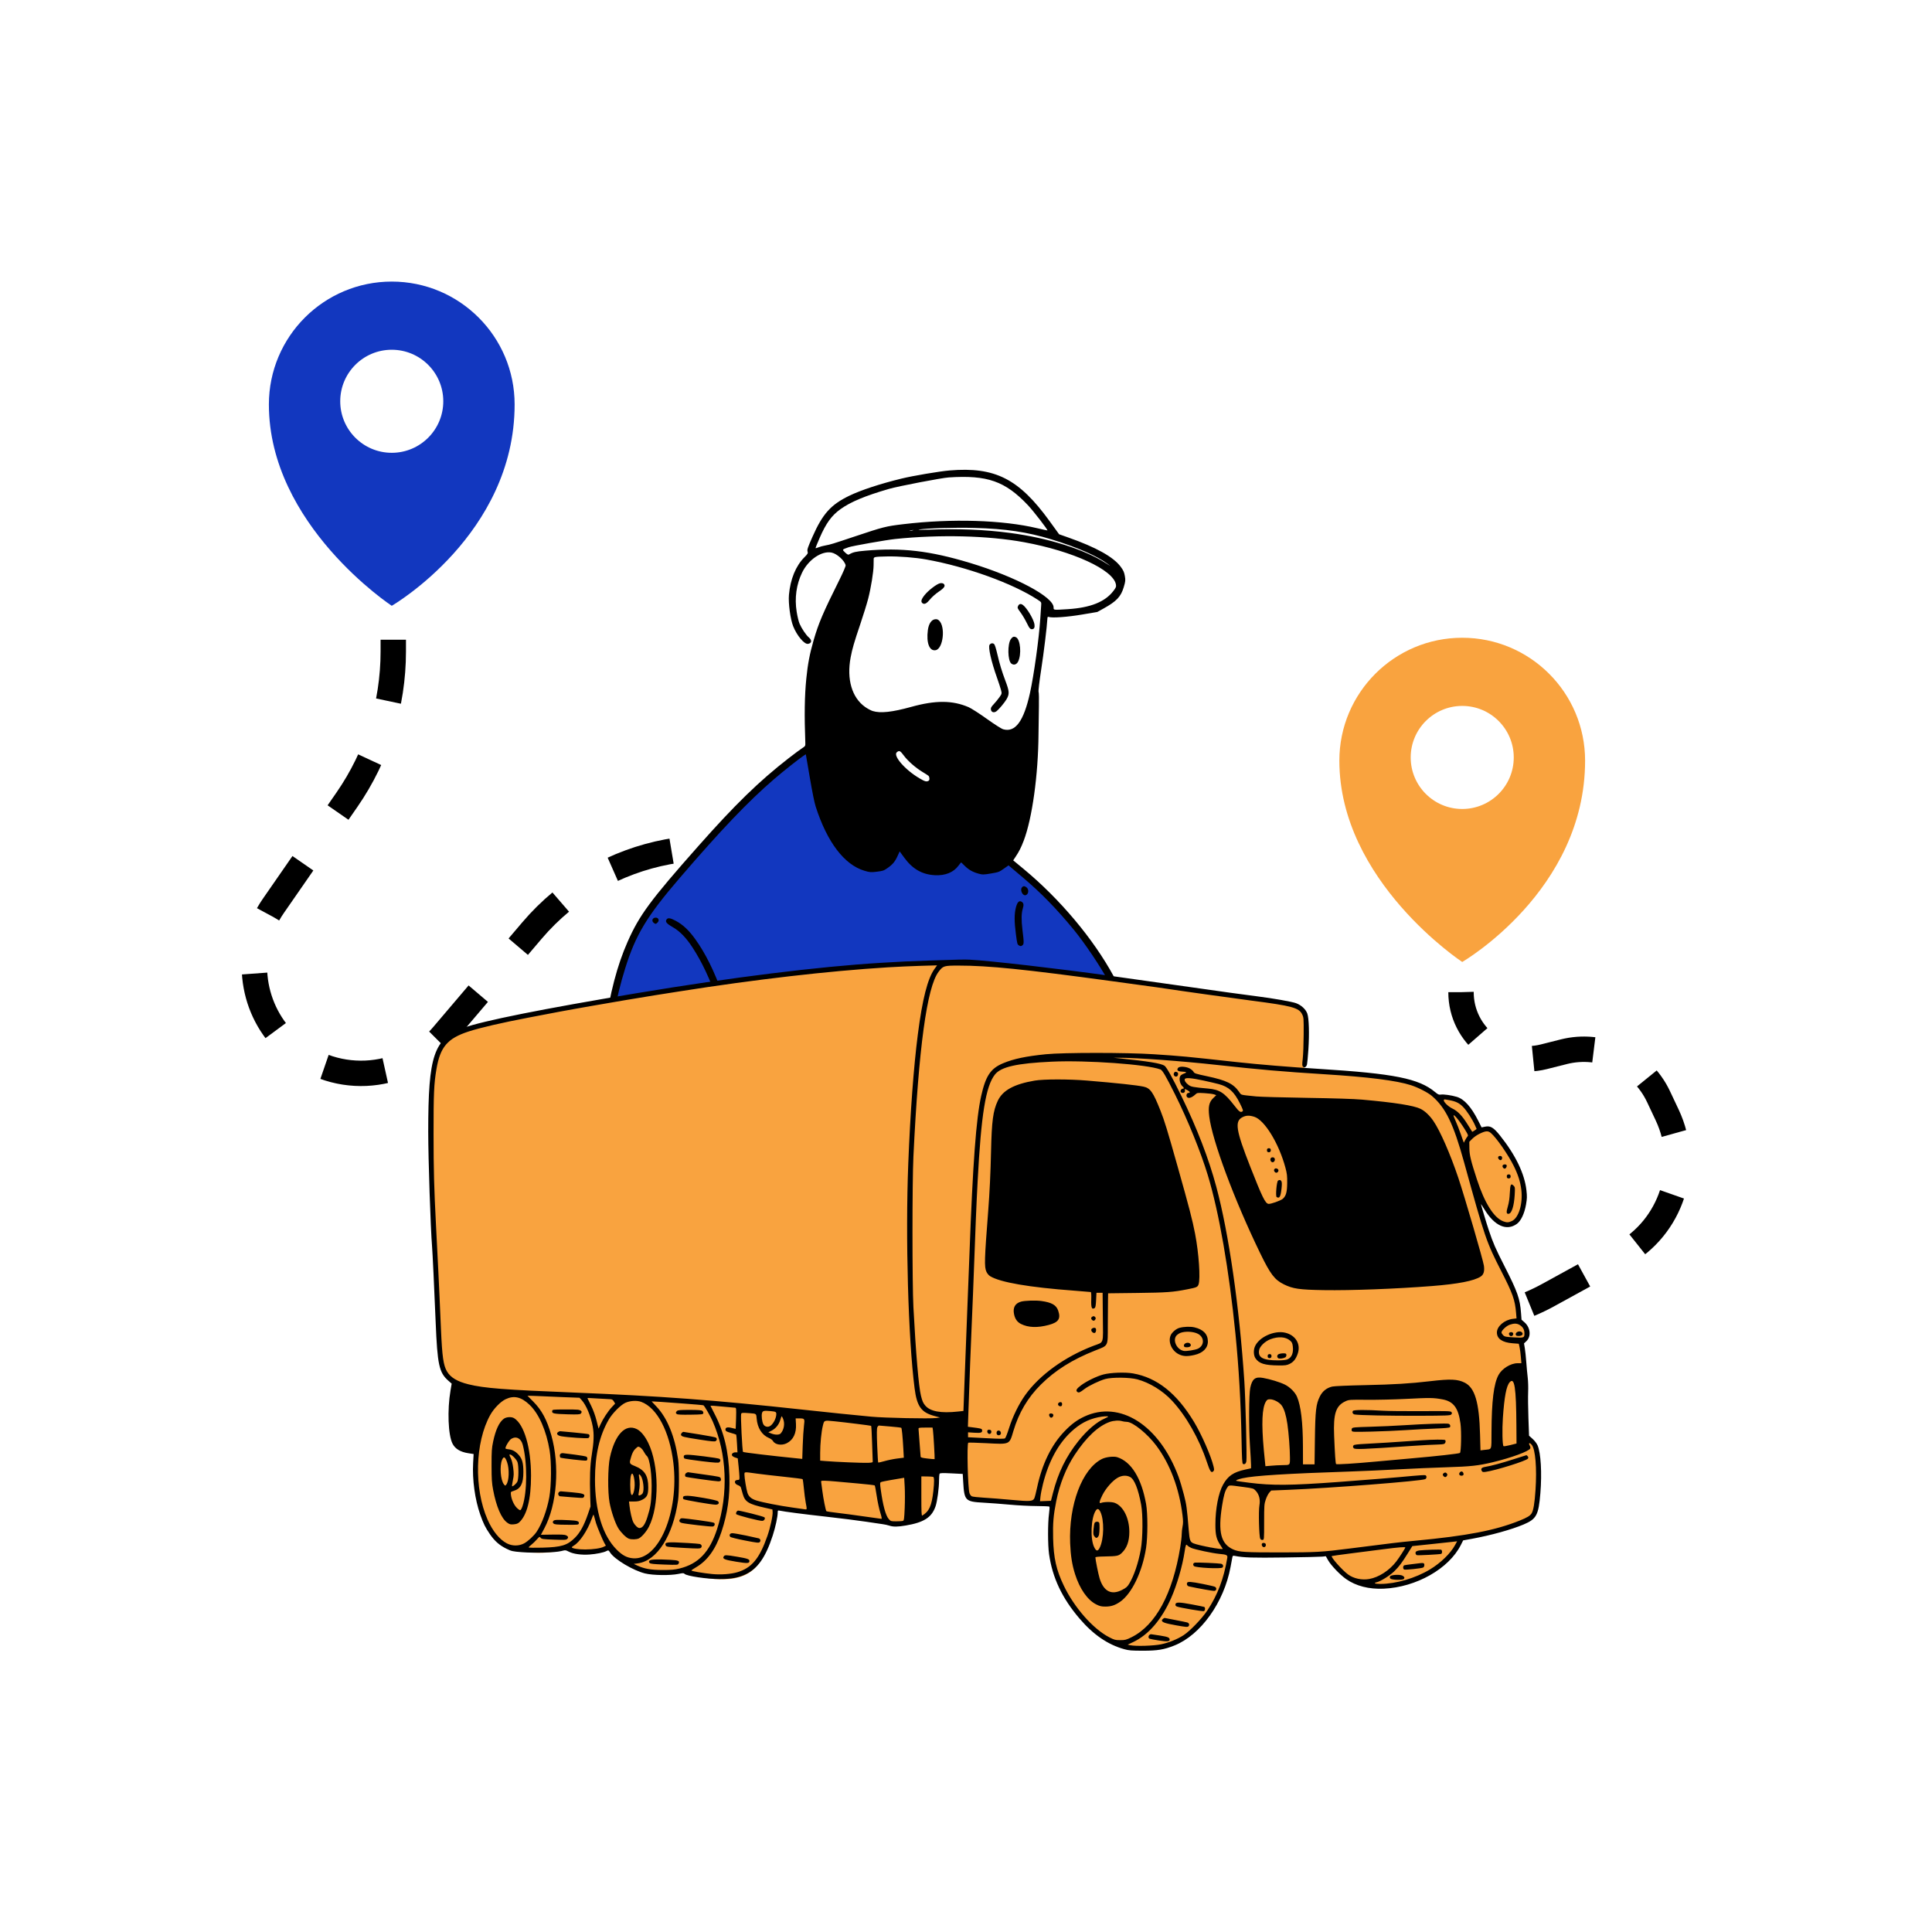 <svg width="600" height="600" viewBox="0 0 600 600" fill="none" xmlns="http://www.w3.org/2000/svg">
<rect x="0" y="0" width="600" height="600" fill="#808080" stroke="none"/>
<g clip-path="url(#clip0_2921_9881)">
<rect width="600" height="600" fill="white"/>
<path d="M122.135 198.666V202.338C122.135 218.782 117.116 234.834 107.749 248.35L84.909 281.306C75.722 294.563 77.409 312.508 88.906 323.82V323.82C102.629 337.323 124.931 336.334 137.406 321.67L165.199 288.999C187.515 262.766 225.122 255.685 255.45 272.005L265.688 277.514C284.548 287.663 299.027 304.381 306.378 324.498L307.965 328.842C318.484 357.63 341.986 379.755 371.355 388.519L433.942 407.196C449.591 411.865 466.458 410.071 480.774 402.215L503.657 389.656C519.084 381.191 525.26 362.183 517.756 346.266L515.058 340.544C509.834 329.463 497.494 323.633 485.617 326.633L479.482 328.183C466.414 331.484 453.73 321.605 453.73 308.126V308.126" stroke="black" stroke-width="7.884" stroke-linejoin="round" stroke-dasharray="19.16 19.16"/>
<path d="M321.08 184.432C325.988 186.535 326.067 189.041 325.493 190.03C343.755 190.585 349.094 184.656 347.893 178.286C346.932 173.189 333.732 168.262 327.253 166.435C319.391 152.399 311.302 148.767 304.106 147.1C296.911 145.433 268.181 150.794 259.865 157.566C253.213 162.984 252.126 169.441 252.413 171.992C257.08 168.519 261.803 171.501 263.581 173.426C283.489 166.008 314.947 181.804 321.08 184.432Z" fill="white"/>
<path d="M316.594 246.166L324.74 186.927C304.845 173.835 278.684 171.363 268.09 171.763L254.455 214.554C254.644 220.651 258.532 235.389 272.577 245.559C286.621 255.729 307.773 250.201 316.594 246.166Z" fill="white"/>
<path d="M188.048 376.267C200.647 379.55 221.854 376.465 230.882 374.512C232.378 383.262 228.823 392.883 226.858 396.6L195.01 399.373L188.048 376.267Z" fill="white"/>
<path d="M253.693 200.975L263.698 175.412C260.022 168.908 257.175 170.509 251.191 173.316C245.207 176.123 246.312 189.754 247.106 193.742C247.741 196.933 251.762 199.893 253.693 200.975Z" fill="white"/>
<path d="M358.263 373.788L227.127 396.22C232.056 386.46 231.601 378.067 230.758 375.091C205.684 380.717 187.303 376.468 181.246 373.641C185.401 356.88 188.201 314.605 194.962 294.836C200.37 279.02 232.731 247.842 248.236 234.23C250.472 230.579 266.566 232.054 313.053 267.168C359.54 302.283 362.563 352.88 358.263 373.788Z" fill="#1237BF"/>
<path fill-rule="evenodd" clip-rule="evenodd" d="M294.919 146.101C309.016 144.932 316.412 148.675 325.922 161.792L328.915 165.921L331.609 166.868C340.469 169.983 345.862 172.999 348.102 176.091C348.898 177.19 349.118 177.688 349.331 178.88C349.562 180.164 349.523 180.561 348.987 182.353C348.102 185.311 346.729 186.761 342.702 188.988L340.778 190.052L336.12 190.841C331.545 191.617 326.82 191.963 325.74 191.603C325.388 191.486 325.309 191.569 325.281 192.085C325.142 194.649 324.17 202.637 323.343 207.997C322.78 211.645 322.432 214.617 322.54 214.855C322.644 215.085 322.69 217.121 322.642 219.38C322.593 221.638 322.539 225.494 322.521 227.949C322.428 240.696 320.557 254.18 317.926 261.075C317.112 263.208 316.482 264.459 315.416 266.056L314.661 267.189L317.789 269.774C329.126 279.142 339.563 291.565 345.872 303.2C347.407 306.031 347.5 306.32 347.1 307.022C346.781 307.581 346.721 307.604 346.137 307.39C345.63 307.205 345.25 306.668 344.092 304.508C341.772 300.177 336.853 292.864 333.537 288.815C328.198 282.296 323.198 277.169 317.548 272.418C316.176 271.264 314.64 269.965 314.135 269.531L313.218 268.742L311.728 269.793C310.288 270.808 310.156 270.857 307.748 271.269C305.487 271.656 305.131 271.661 303.892 271.319C302.093 270.824 300.851 270.124 299.625 268.916C299.073 268.372 298.582 267.889 298.533 267.844C298.484 267.798 298.102 268.235 297.682 268.815C296.168 270.906 293.588 271.963 290.382 271.804C286.426 271.608 283.443 269.918 280.871 266.418L279.398 264.412L278.752 265.832C277.946 267.603 277.226 268.467 275.627 269.581C274.458 270.395 274.234 270.472 272.336 270.712C270.509 270.943 270.111 270.913 268.483 270.428C262.199 268.556 256.872 261.55 253.32 250.486C252.922 249.249 252.281 246.08 251.483 241.417L250.257 234.25L249.654 234.634C248.387 235.441 243.265 239.495 240.45 241.918C232.336 248.905 223.942 257.697 211.031 272.732C200.859 284.579 197.375 290.367 194.136 300.805C191.188 310.303 189.909 317.641 187.143 340.94C185.272 356.696 184.282 362.942 182.621 369.466C182.148 371.324 181.732 372.96 181.697 373.099C181.616 373.427 183.347 373.866 188.439 374.812C197.207 376.44 204.568 377.055 212.226 376.799C216.167 376.667 225.051 375.161 227.931 374.135C231.977 372.695 233.369 371.969 234.205 370.863C234.798 370.078 235.124 368.402 235.095 366.285C235.061 363.761 231.557 343.243 230.083 336.938C224.924 314.873 220.792 303.096 215.147 294.373C213.103 291.212 211.157 289.209 208.842 287.878C206.956 286.794 206.525 286.238 207.024 285.534C207.437 284.95 208.203 285.073 209.914 285.995C212.11 287.179 213.94 288.904 215.921 291.658C222.134 300.294 226.856 313.425 232.418 337.542C233.885 343.9 237.184 363.189 237.244 365.757C237.31 368.589 237.015 370.396 236.286 371.616C235.582 372.795 234.438 373.75 233.531 373.916C232.467 374.111 232.194 374.733 232.066 377.247C231.932 379.883 231.22 384.547 230.468 387.718C229.66 391.122 228.313 395.812 228.002 396.3C227.492 397.103 226.266 396.982 226.118 396.114C226.084 395.915 226.468 394.289 226.972 392.502C228.624 386.645 229.786 380.454 229.988 376.433L230.021 375.782L228.896 376.121C218.45 379.275 207.133 379.829 193.492 377.853C191.122 377.51 189.141 377.29 189.089 377.363C188.919 377.603 192.677 389.937 194.559 395.312C195.658 398.451 195.752 399.015 195.243 399.41C194.661 399.862 194.034 399.694 193.639 398.979C192.956 397.743 189.378 386.617 187.268 379.168L186.581 376.743L184.262 376.214C182.986 375.923 181.598 375.572 181.178 375.435C180.411 375.184 179.593 374.334 179.48 373.67C179.446 373.473 179.861 371.567 180.402 369.433C182.017 363.061 183.099 356.506 184.571 344.166C186.337 329.357 186.82 325.586 187.625 320.324C189.493 308.101 191.646 299.873 194.915 292.464C198.555 284.213 202.006 279.545 216.868 262.76C228.32 249.827 235.765 242.584 244.897 235.491C246.628 234.146 248.515 232.743 249.09 232.374C250.069 231.745 250.133 231.645 250.101 230.785C249.78 222.055 249.867 216.224 250.401 210.804C250.849 206.259 251.458 203.057 252.673 198.857C254.222 193.502 255.588 190.305 260.769 179.906C261.831 177.773 262.664 175.825 262.619 175.577C262.359 174.15 259.924 171.937 258.248 171.605C255.172 170.997 251.041 173.811 249.091 177.843C247.313 181.522 246.73 185.728 247.411 189.973C247.657 191.511 248.03 193.044 248.323 193.718C248.966 195.204 250.339 197.239 251.173 197.944C252.23 198.838 252.125 199.755 250.941 199.958C249.804 200.152 247.489 197.406 246.328 194.484C245.453 192.285 244.784 187.315 245.015 184.734C245.452 179.853 247.13 175.769 249.806 173.073C250.877 171.993 250.973 171.816 250.788 171.249C250.618 170.728 250.88 169.953 252.327 166.688C255.481 159.568 258.021 156.734 263.721 153.975C267.359 152.213 273.297 150.259 279.97 148.628C283.513 147.761 291.809 146.36 294.919 146.101ZM276.095 151.827C268.631 153.996 264.166 155.863 261.006 158.134C258.273 160.097 256.565 162.449 254.586 166.97C253.814 168.734 253.226 170.208 253.279 170.246C253.333 170.284 253.749 170.159 254.203 169.969C254.657 169.778 255.636 169.516 256.378 169.386C257.872 169.124 258.457 168.945 265.436 166.61C274.366 163.623 275.093 163.439 280.504 162.792C295.557 160.992 311.349 161.472 322.195 164.058C323.803 164.442 325.189 164.743 325.275 164.729C325.563 164.679 320.957 158.714 319.201 156.862C312.138 149.411 306.63 147.485 294.621 148.269C292.439 148.411 278.9 151.011 276.095 151.827ZM282.575 164.834C282.852 164.84 283.291 164.765 283.55 164.667C283.809 164.57 283.583 164.565 283.047 164.657C282.511 164.748 282.299 164.828 282.575 164.834ZM288.147 164.503C297.698 164.142 305.745 164.459 313.676 165.508C325.53 167.075 336.753 170.614 343.398 174.879C344.951 175.875 345.066 175.923 344.023 175.141C340.701 172.648 334.388 169.893 326.503 167.496C318.948 165.2 312.283 164.21 302.654 163.952C296.485 163.788 287.944 164.035 285.463 164.45C284.79 164.563 285.958 164.586 288.147 164.503ZM263.541 169.951C261.428 170.712 261.483 170.629 262.451 171.572C263.011 172.116 263.412 172.343 263.611 172.227C264.916 171.47 265.711 171.283 268.777 171.015C280.083 170.025 288.749 171.043 301.283 174.831C315.503 179.131 327.296 185.433 327.205 188.686C327.183 189.477 327.115 189.469 331.603 189.183C338.638 188.735 343.157 186.935 345.766 183.541C346.569 182.497 346.681 182.211 346.563 181.518C345.782 176.955 333.209 171.166 318.04 168.387C306.819 166.331 291.821 165.956 278.052 167.387C275.222 167.682 264.665 169.547 263.541 169.951ZM271.327 173.567C271.319 173.844 271.309 174.723 271.304 175.521C271.291 177.604 270.479 182.623 269.617 185.944C269.209 187.515 268.104 191.079 267.161 193.863C265.28 199.418 264.661 201.55 264.173 204.159C262.899 210.961 264.563 216.646 268.68 219.56C269.41 220.077 270.46 220.641 271.015 220.814C273.416 221.563 277.043 221.174 282.976 219.532C290.552 217.434 295.782 217.459 300.808 219.615C301.601 219.956 304.136 221.582 306.441 223.23C308.933 225.012 311.011 226.332 311.568 226.489C315.308 227.541 317.925 223.995 319.86 215.253C321.089 209.698 322.671 198.314 323.065 192.19C323.185 190.331 323.313 188.403 323.351 187.906C323.418 187.015 323.403 186.992 322.231 186.225C314.5 181.164 300.184 176 287.641 173.747C284.171 173.124 279.171 172.736 275.524 172.807C271.69 172.882 271.344 172.945 271.327 173.567ZM293.02 181.277C293.725 181.881 293.334 182.54 291.564 183.731C290.579 184.395 289.433 185.408 288.835 186.143C287.807 187.408 287.113 187.774 286.529 187.361C285.898 186.915 286.055 186.202 287.072 184.894C288.247 183.383 290.968 181.297 291.992 181.122C292.38 181.055 292.843 181.125 293.02 181.277ZM317.724 187.921C318.956 188.875 320.985 192.275 321.251 193.83C321.411 194.769 321.203 195.298 320.637 195.389C319.987 195.493 319.706 195.181 318.841 193.397C318.361 192.406 317.504 190.968 316.938 190.201C315.963 188.88 315.921 188.775 316.16 188.225C316.477 187.498 317.038 187.389 317.724 187.921ZM291.603 192.684C293.692 194.572 292.937 201.446 290.59 201.917C288.658 202.304 287.631 199.685 288.153 195.7C288.402 193.797 289.217 192.519 290.299 192.334C290.869 192.236 291.209 192.328 291.603 192.684ZM315.569 197.926C316.911 198.623 317.289 203.286 316.179 205.461C315.696 206.41 314.822 206.665 314.073 206.076C312.936 205.181 312.841 200.012 313.934 198.468C314.466 197.716 314.893 197.575 315.569 197.926ZM308.727 200.012C308.945 200.199 309.307 201.325 309.717 203.088C310.455 206.262 311.111 208.434 312.239 211.429C313.49 214.754 313.536 215.51 312.587 217.165C312.025 218.148 310.227 220.303 309.513 220.85C308.716 221.462 307.883 221.236 307.734 220.368C307.648 219.863 307.822 219.531 308.617 218.684C309.161 218.104 309.958 217.131 310.388 216.522C311.156 215.433 311.164 215.395 310.858 214.235C310.687 213.587 310.143 211.922 309.649 210.535C307.84 205.451 306.821 200.953 307.318 200.25C307.68 199.739 308.288 199.636 308.727 200.012ZM278.55 233.584C277.203 234.631 281.026 239.061 285.578 241.73C287.296 242.738 287.748 242.852 288.422 242.452C288.751 242.257 288.7 241.275 288.343 240.926C288.235 240.82 287.372 240.265 286.426 239.693C284.329 238.425 281.919 236.309 280.718 234.681C279.581 233.139 279.303 232.998 278.55 233.584ZM204.19 285.127C204.683 285.475 204.662 286.079 204.141 286.564C203.686 286.987 203.624 286.996 203.161 286.702C202.31 286.161 202.468 285.154 203.431 284.989C203.681 284.946 204.023 285.008 204.19 285.127ZM318.729 275.521C319.667 276.185 319.467 277.847 318.428 278.024C317.572 278.171 316.765 276.451 317.321 275.666C317.699 275.132 318.118 275.089 318.729 275.521ZM317.381 280.114C317.917 280.494 317.984 281.061 317.627 282.206C317.193 283.597 317.161 285.785 317.53 288.766C318.031 292.803 318.025 293.236 317.463 293.618C317.065 293.888 316.883 293.887 316.445 293.613C315.932 293.291 315.895 293.155 315.483 290.008C314.983 286.196 314.986 283.811 315.491 281.852C315.949 280.075 316.548 279.524 317.381 280.114ZM326.805 325.945C327.42 326.251 327.921 328.197 329.048 334.648C329.993 340.061 330.47 344.239 330.826 350.245C331.261 357.59 331.227 367.3 330.763 368.105C330.514 368.535 329.726 368.697 329.311 368.403C328.887 368.103 328.8 367.379 328.908 365.019C329.137 359.989 328.881 351.733 328.292 345.105C327.911 340.832 326.422 331.469 325.631 328.373C325.208 326.721 325.209 326.621 325.636 326.199C326.179 325.661 326.218 325.652 326.805 325.945Z" fill="black"/>
<path d="M368.636 507.941C379.007 498.449 381.673 487.068 381.709 482.564C380.611 482.161 377.271 481.289 372.701 481.025C368.131 480.762 368.087 476.668 368.636 474.654C365.999 449.43 353.402 441.073 347.433 440.048C341.904 440.963 330.031 447.518 326.779 466.414C323.528 485.31 332.016 499.262 336.667 503.876C343.002 509.186 358.265 517.433 368.636 507.941Z" fill="#F9A33F"/>
<path d="M412.031 482.564L454.107 477.73C448.614 489.045 436.969 492.671 426.972 492.671C418.974 492.671 413.679 485.933 412.031 482.564Z" fill="#F9A33F"/>
<path d="M231.97 465.425C232.849 467.183 238.049 468.062 240.539 468.282C240.539 473.042 239.067 483.662 233.179 488.057C227.29 492.451 216.663 489.888 212.085 488.057C198.111 490.605 190.882 484.211 189.015 480.696C184.005 482.893 178.358 481.611 176.161 480.696C173.598 481.868 166.537 483.508 158.803 480.696C149.136 477.18 147.707 465.425 147.488 453.341C147.312 443.673 153.127 435.763 156.057 433.017H184.071C191.014 433.017 217.286 435.653 229.553 436.972C229.224 444.552 230.872 463.228 231.97 465.425Z" fill="#F9A33F"/>
<path d="M229.224 436.642L289.866 442.025C290.416 446.346 291.404 456.592 290.965 463.008C290.416 471.028 287.889 471.467 283.495 472.895C279.979 474.038 272.069 473.005 268.554 472.346C258.007 470.991 236.057 467.82 232.629 465.974C229.202 464.129 228.931 445.65 229.224 436.642Z" fill="#F9A33F"/>
<path d="M428.839 480.256C461.885 477.971 474.248 472.566 476.299 470.149C477.288 468.94 479.002 464.348 477.947 455.647C476.94 447.34 475.118 446.517 474.223 447.192C474.445 446.435 474.623 442.237 474.102 429.281C473.333 410.165 469.707 397.971 465.533 392.038C462.193 387.292 460.113 377.244 459.49 372.813C463.006 380.019 467.767 380.723 469.707 380.173C477.727 371.055 468.169 357.103 465.533 353.038C463.423 349.786 460.626 350.291 459.49 350.95C455.623 340.931 449.53 340.111 446.966 340.953L440.375 336.339C433.783 334.23 375.447 329.528 347.104 327.44C339.67 327.88 323.308 328.956 317.331 329.747L317.21 329.764C309.826 330.74 306.662 331.159 304.368 348.204C302.061 365.342 299.974 453.01 299.864 458.504C299.776 462.898 301.219 464.802 301.951 465.205L326.779 466.853C334.162 443.563 344.943 439.498 349.411 440.377C368.856 447.188 368.307 474.323 368.636 477.07C368.966 479.816 369.185 479.377 380.281 481.464C391.377 483.552 401.484 483.552 428.839 480.256Z" fill="#F9A33F"/>
<path d="M465.862 414.23C465.862 415.636 469.817 416.207 471.795 416.317C476.079 415.438 473.772 410.824 470.806 410.495C467.84 410.165 465.862 412.472 465.862 414.23Z" fill="#F9A33F"/>
<path d="M391.157 422.25C392.827 423.656 398.591 422.689 401.265 422.03C403.901 413.351 398.298 415.328 394.124 415.438C389.949 415.548 389.07 420.492 391.157 422.25Z" fill="#F9A33F"/>
<path d="M364.132 417.086C364.483 420.162 368.526 420.565 370.504 420.382H370.833C376.986 416.976 373.36 414.12 370.833 413.131C368.307 412.142 363.692 413.241 364.132 417.086Z" fill="#F9A33F"/>
<path d="M406.098 317.333L405 332.494L350.29 327.44C344.723 327.587 330.778 328.077 319.529 328.868C308.279 329.659 306.126 335.497 306.455 338.316C302.5 349.039 300.853 410.604 300.523 440.047C298.875 440.633 295.008 441.805 292.723 441.805C290.438 441.805 272.582 440.633 263.94 440.047L197.474 433.675C184.987 433.748 157.485 433.389 147.378 431.368C137.271 429.346 136.062 423.787 136.722 421.261C135.66 397.97 133.667 348.226 134.195 335.57C134.722 322.914 143.643 319.018 148.037 318.651C175.019 311.796 233.911 303.93 259.985 300.854C267.272 300.305 284.461 299.118 294.92 298.767C307.993 298.327 392.476 310.302 399.727 311.401C405.527 312.279 406.391 315.722 406.098 317.333Z" fill="#F9A33F"/>
<path fill-rule="evenodd" clip-rule="evenodd" d="M301.183 298.038C307.199 298.339 328.796 300.821 344.798 303.051C360.823 305.284 371.262 306.754 373.691 307.119C377.13 307.635 386.693 308.949 390.499 309.429C395.385 310.045 401.274 311.087 402.531 311.557C404.132 312.156 405.524 313.449 405.993 314.771C406.512 316.236 406.656 321.009 406.331 325.914C406.182 328.148 405.99 330.24 405.904 330.563C405.685 331.379 405.108 331.713 404.67 331.274C404.374 330.979 404.363 330.654 404.584 328.751C404.723 327.55 404.849 324.195 404.864 321.294C404.89 316.194 404.874 315.987 404.381 314.986C403.383 312.96 401.205 312.372 388.742 310.762C383.867 310.133 364.307 307.397 363.474 307.228C362.935 307.119 358.418 306.492 345.457 304.727C318.093 301.001 306.978 299.872 297.684 299.872C293.131 299.872 292.895 299.944 291.489 301.789C287.865 306.54 285.298 325.382 283.668 359.196C283.285 367.135 283.287 398.755 283.671 405.996C284.429 420.3 285.316 430.703 286.013 433.461C286.451 435.197 286.673 435.704 287.347 436.505C288.899 438.35 292.197 438.951 297.558 438.365L299.206 438.185L299.57 428.298C299.77 422.86 300.14 413.269 300.391 406.985C300.643 400.701 300.952 392.791 301.077 389.408C302.118 361.227 303.149 347.338 304.72 340.336C306.119 334.096 307.653 331.813 311.528 330.199C314.84 328.821 318.566 328.036 324.803 327.402C330.215 326.852 349.995 326.854 358.31 327.405C367.187 327.994 367.708 328.043 384.292 329.862C390.806 330.577 400.696 331.392 409.615 331.95C433.028 333.414 440.637 334.937 445.71 339.174C446.597 339.915 446.872 340.032 447.486 339.933C448.328 339.796 450.75 340.139 452.391 340.628C454.717 341.321 456.907 343.747 459.057 348.01L460.12 350.118L461.199 349.897C462.862 349.556 463.829 350.13 465.846 352.652C470.66 358.674 473.469 364.491 474.043 369.622C474.262 371.585 474.245 372.213 473.923 374.066C473.437 376.864 472.352 379.164 471.085 380.082C467.908 382.383 464.177 380.745 461.071 375.684C460.444 374.662 459.931 373.881 459.931 373.948C459.931 374.191 461.672 380.006 462.342 382C463.7 386.043 464.439 387.737 467.238 393.232C471.304 401.213 472.032 403.278 472.369 407.773L472.524 409.842L473.477 410.683C475.289 412.283 475.566 415.065 474.055 416.492L473.295 417.209L473.545 418.689C473.682 419.503 473.888 421.454 474.001 423.025C474.115 424.596 474.317 426.771 474.45 427.859C474.582 428.946 474.641 430.954 474.579 432.321C474.518 433.688 474.555 437.294 474.663 440.335L474.859 445.864L475.964 446.859C476.606 447.437 477.254 448.283 477.511 448.88C478.523 451.227 478.887 457.481 478.377 463.716C477.817 470.548 477.18 471.739 473.172 473.439C469.426 475.028 462.952 476.825 457.218 477.867L454.395 478.381L453.672 479.816C449.959 487.19 439.81 492.937 429.719 493.38C425.136 493.582 421.112 492.552 418.045 490.393C416.126 489.043 413.352 486.141 412.448 484.538L411.749 483.3L410.627 483.424C410.01 483.492 404.748 483.612 398.934 483.69C388.963 483.825 386.182 483.738 383.521 483.206C382.918 483.085 382.817 483.134 382.73 483.587C382.674 483.873 382.418 485.244 382.16 486.634C380.115 497.651 372.887 507.762 364.724 511.022C361.498 512.31 359.449 512.649 354.905 512.644C351.452 512.641 350.587 512.57 349.16 512.176C344.059 510.766 339.541 507.673 335.256 502.658C329.833 496.31 326.833 489.96 325.79 482.617C325.393 479.83 325.386 473.018 325.776 470.155C325.932 469.007 325.993 467.991 325.911 467.898C325.829 467.805 324.038 467.724 321.931 467.717C319.825 467.709 316.075 467.516 313.597 467.286C311.12 467.057 307.455 466.78 305.454 466.671C299.757 466.362 299.469 466.067 299.128 460.194L298.986 457.741L295.489 457.567C292.725 457.43 291.953 457.453 291.812 457.677C291.713 457.833 291.63 458.771 291.629 459.762C291.624 462.173 291.071 466.265 290.542 467.803C289.356 471.249 286.961 472.795 281.315 473.757C278.769 474.191 277.423 474.202 276.198 473.802C275.68 473.633 274.762 473.43 274.157 473.35C273.553 473.271 271.18 472.92 268.884 472.57C266.588 472.22 261.101 471.528 256.69 471.033C249.384 470.213 243.699 469.477 242.133 469.148C241.582 469.032 241.529 469.078 241.529 469.669C241.529 471.005 240.829 474.255 239.976 476.877C237.785 483.61 235.33 487.128 231.568 488.925C229.357 489.982 227.077 490.398 223.512 490.396C219.513 490.393 213.292 489.471 212.599 488.778C212.326 488.505 212.076 488.506 210.702 488.79C208.14 489.319 202.77 489.246 200.331 488.648C196.68 487.754 190.921 484.328 189.527 482.221C188.977 481.39 188.955 481.381 188.341 481.698C187.437 482.166 185.235 482.615 183.083 482.771C180.614 482.951 178.099 482.613 176.725 481.916C175.642 481.368 175.615 481.365 174.248 481.707C172.369 482.175 165.96 482.353 162.066 482.044C159.134 481.811 158.857 481.748 157.227 480.943C155.101 479.893 153.612 478.581 152.167 476.483C150.731 474.399 150.119 473.163 149.138 470.363C147.493 465.669 146.652 459.542 146.935 454.322L147.084 451.563L145.415 451.303C142.966 450.923 141.373 449.96 140.547 448.363C139.172 445.704 138.873 437.927 139.91 431.835L140.274 429.703L139.247 428.799C136.361 426.259 135.847 423.89 135.298 410.611C134.864 400.114 134.345 389.161 134.195 387.32C133.712 381.389 132.993 360.018 132.99 351.49C132.981 327.711 134.714 322.624 143.983 319.203C149.76 317.07 168.75 313.271 197.805 308.433C227.411 303.504 253.977 300.202 273.608 299.01C279.922 298.627 281.91 298.533 288.549 298.306C297.877 297.986 299.464 297.953 301.183 298.038ZM275.696 300.415C257.261 301.548 234.45 304.183 210.988 307.889C208.269 308.319 204.808 308.864 203.298 309.1C199.847 309.64 188.62 311.533 184.402 312.285C182.649 312.598 180.079 313.05 178.689 313.291C176.271 313.71 173.121 314.303 164.187 316.019C155.565 317.676 149.109 319.171 145.511 320.345C138.965 322.482 136.705 325.137 135.536 332.061C134.77 336.601 134.637 339.606 134.646 352.165C134.654 363.511 134.792 368.652 135.407 380.619C136.075 393.6 136.295 398.035 136.495 402.591C136.618 405.37 136.82 409.968 136.946 412.808C137.324 421.378 137.698 424.003 138.813 425.906C139.922 427.799 142.02 429.055 145.511 429.916C150.381 431.118 156.619 431.604 178.359 432.476C205.023 433.545 222.115 434.82 248.999 437.743C258.247 438.748 264.277 439.367 270.642 439.965C274.771 440.352 288.67 440.641 290.682 440.381L291.955 440.217L290.193 439.745C286.097 438.647 284.757 436.778 284.035 431.154C282.054 415.72 281.167 384.243 282.07 361.393C282.703 345.35 283.736 331.405 285.043 321.24C286.452 310.284 288.086 303.88 290.234 300.89L291.017 299.8L285.993 299.946C283.229 300.026 278.596 300.237 275.696 300.415ZM347.654 328.684C356.576 329.588 360.524 330.233 361.644 330.966C362.277 331.382 364.125 334.701 366.894 340.399C371.767 350.426 375.392 359.84 377.728 368.534C381.617 383.011 384.885 405.676 386.44 428.957C386.812 434.535 387.273 452.72 387.069 453.825C386.937 454.546 386.551 454.847 386.02 454.644C385.773 454.549 385.689 453.134 385.574 447.125C385.353 435.571 384.729 424.742 383.679 414.236C381.692 394.341 378.596 376.553 375.115 365.033C372.931 357.806 368.894 347.848 364.909 339.861C362.097 334.224 361.012 332.362 360.405 332.132C356.241 330.548 337.529 329.206 326.643 329.71C315.773 330.213 310.874 331.32 308.99 333.699C306.129 337.312 304.704 346.105 303.61 366.886C303.205 374.581 303.019 379.102 302.172 401.932C302.051 405.194 301.853 409.94 301.732 412.478C301.529 416.718 301.082 428.554 300.733 438.883L300.59 443.096L301.656 443.228C304.579 443.591 304.913 443.676 304.989 444.074C305.149 444.912 304.68 445.084 302.597 444.949L300.634 444.822V445.585V446.347L306.228 446.64C310.588 446.868 311.892 446.875 312.14 446.668C312.315 446.523 312.87 445.099 313.372 443.503C314.491 439.947 316.415 436.011 318.381 433.257C322.836 427.013 330.701 421.334 339.572 417.954C342.939 416.672 342.58 417.767 342.497 409.023L342.427 401.492H341.47H340.513L340.403 403.752C340.321 405.433 340.209 406.066 339.964 406.221C339.064 406.789 338.809 406.151 338.898 403.549C338.945 402.176 338.89 401.287 338.755 401.251C338.634 401.219 336.36 401.031 333.702 400.835C319.548 399.787 310.63 398.253 307.487 396.326C307.069 396.07 306.581 395.485 306.339 394.951C305.657 393.45 305.723 391.177 306.884 376.224C307.335 370.415 307.63 364.25 307.777 357.548C307.983 348.164 308.405 344.994 309.858 341.888C311.39 338.613 314.909 336.683 321.337 335.591C324.119 335.118 331.963 335.112 337.547 335.578C346.992 336.366 353.026 337.014 355.142 337.468C357.239 337.918 358.103 339.142 360.395 344.914C361.64 348.049 362.492 350.828 365.75 362.382C369.391 375.292 370.294 378.768 371.143 383.146C372.306 389.14 372.853 397.14 372.219 398.892C371.925 399.708 371.637 399.835 368.851 400.384C364.265 401.289 362.358 401.43 353.202 401.54L344.138 401.649L344.098 403.768C344.076 404.933 344.051 408.424 344.043 411.525C344.025 418.334 344.316 417.752 340.1 419.419C333.05 422.207 327.724 425.549 323.251 429.991C319.173 434.042 316.407 438.723 314.704 444.454C313.441 448.707 313.737 448.576 306.23 448.191C303.26 448.039 300.77 447.973 300.698 448.045C300.233 448.511 300.573 462.276 301.086 463.733C301.225 464.128 301.541 464.559 301.788 464.691C302.034 464.823 303.73 465.016 305.555 465.119C307.38 465.223 311.216 465.527 314.08 465.795C319.829 466.334 320.745 466.273 321.215 465.321C321.364 465.019 321.747 463.536 322.066 462.025C323.615 454.687 326.481 448.788 330.566 444.53C332.684 442.322 334.418 441.027 336.687 439.956C347.756 434.735 360.06 442.563 365.999 458.605C366.443 459.806 367.193 462.301 367.665 464.151C368.495 467.403 368.591 468.108 369.174 475.216C369.432 478.372 369.612 478.868 370.657 479.305C372.245 479.968 379.733 481.371 379.733 481.005C379.733 480.971 379.428 480.492 379.056 479.94C377.767 478.031 377.452 476.753 377.453 473.451C377.455 468.537 378.405 463.622 379.855 461.029C381.345 458.366 383.072 457.188 386.638 456.407L388.522 455.994V454.96C388.522 454.391 388.364 451.571 388.172 448.692C387.793 443.034 387.857 432.945 388.284 430.977C388.882 428.22 389.803 427.502 392.208 427.915C394.394 428.291 397.455 429.224 399.01 429.989C400.598 430.769 402.19 432.36 402.794 433.77C404 436.583 404.615 441.7 404.637 449.117L404.654 454.774H406.449H408.245L408.353 446.919C408.476 438.001 408.702 436.061 409.893 433.681C410.711 432.046 411.981 431.03 413.732 430.611C414.348 430.463 418.598 430.279 424.071 430.163C432.916 429.975 437.985 429.667 444.111 428.946C450.475 428.196 452.687 428.291 454.904 429.412C458.046 430.999 459.377 435.52 459.644 445.512L459.776 450.423L461.007 450.275C463.417 449.986 463.165 450.624 463.197 444.74C463.249 435.02 463.9 429.736 465.38 427.01C466.459 425.023 469.158 423.361 471.313 423.357L472.478 423.354L472.322 421.44C472.237 420.387 472.057 419.028 471.922 418.419L471.677 417.312L469.746 417.165C466.557 416.921 464.875 415.765 464.875 413.816C464.875 411.894 467.225 409.888 469.841 409.578L470.974 409.444L470.827 407.665C470.501 403.731 469.781 401.701 466.301 394.901C461.589 385.694 461.175 384.483 454.681 360.954C451.381 348.999 448.978 344.039 444.709 340.372C443.461 339.3 440.428 337.738 438.205 337.021C433.663 335.558 424.916 334.456 411.043 333.598C398.824 332.843 390.906 332.156 378.085 330.739C366.868 329.5 353.087 328.49 347.434 328.493L345.786 328.494L347.654 328.684ZM369.427 331.801C369.959 332.082 370.514 332.556 370.659 332.854C370.899 333.346 371.29 333.474 374.816 334.223C380.952 335.526 383.07 336.566 384.867 339.159C385.534 340.121 385 339.985 390.17 340.511C391.378 340.633 398.398 340.829 405.77 340.945C414.39 341.08 420.545 341.277 423.018 341.498C433.177 342.402 439.047 343.329 441.159 344.362C442.532 345.034 443.993 346.418 445.192 348.184C447.282 351.262 450.414 358.424 452.89 365.788C454.85 371.615 460.596 391.334 460.841 393.073C461.083 394.788 460.77 395.837 459.832 396.451C457.787 397.792 452.823 398.755 444.66 399.395C433.506 400.27 419.536 400.799 411.144 400.663C403.528 400.54 401.517 400.249 398.711 398.863C395.841 397.445 394.527 395.718 391.364 389.203C383.32 372.635 376.445 354.169 375.541 346.703C375.176 343.69 375.484 342.278 376.777 341.031L377.728 340.114L377.028 339.866C376.643 339.729 375.31 339.558 374.067 339.486C371.867 339.358 371.791 339.369 371.211 339.91C370.044 340.998 368.931 341.274 368.554 340.569C368.306 340.107 368.617 339.421 369.075 339.421C369.748 339.421 369.575 339 368.719 338.553C367.999 338.178 367.84 338.151 367.944 338.422C368.151 338.963 367.864 339.421 367.319 339.421C367.043 339.421 366.755 339.26 366.679 339.064C366.521 338.652 366.902 338.103 367.346 338.103C367.749 338.103 367.729 337.785 367.304 337.432C366.414 336.693 366.033 334.857 366.608 334.072C366.76 333.863 367.28 333.556 367.761 333.388C368.769 333.038 368.531 332.874 366.881 332.781C365.714 332.716 365.346 332.277 365.899 331.611C366.327 331.096 368.287 331.201 369.427 331.801ZM365.635 333.023C366.063 333.294 365.862 334.238 365.356 334.334C364.773 334.446 364.302 333.774 364.589 333.239C364.825 332.798 365.168 332.727 365.635 333.023ZM367.954 335.12C367.781 335.572 368.202 336.242 369.079 336.912C369.884 337.525 370.456 337.633 375.243 338.071C378.768 338.394 380.229 339.34 383.287 343.276C384.858 345.3 385.219 345.56 385.876 345.144C386.143 344.975 386.005 344.555 385.059 342.652C383.26 339.032 381.619 337.534 378.525 336.687C377.799 336.489 375.674 335.992 373.801 335.583C370.056 334.766 368.148 334.614 367.954 335.12ZM448.416 341.585C448.136 342.038 449.671 343.606 451.028 344.253C452.735 345.068 454.167 346.576 455.887 349.373C456.572 350.486 457.162 351.432 457.2 351.475C457.238 351.518 457.565 351.343 457.926 351.086L458.584 350.618L458.132 349.579C457.299 347.664 455.487 344.875 454.317 343.705C453.117 342.504 452.006 341.984 449.876 341.626C449.303 341.529 448.767 341.439 448.683 341.425C448.6 341.41 448.48 341.483 448.416 341.585ZM452.053 348.114C452.438 348.952 453.169 350.82 453.677 352.264L454.6 354.89L454.985 354.132C455.197 353.715 455.518 353.204 455.699 352.998C455.995 352.66 455.966 352.515 455.417 351.57C453.825 348.827 451.575 345.923 451.415 346.404C451.38 346.506 451.668 347.276 452.053 348.114ZM385.877 346.947C383.377 348.207 383.805 350.937 388.299 362.382C392.01 371.83 392.944 373.733 393.941 373.875C394.618 373.972 397.761 372.857 398.384 372.299C399.394 371.396 399.708 370.269 399.746 367.422C399.776 365.205 399.692 364.464 399.201 362.637C397.17 355.076 392.708 347.801 389.497 346.816C387.959 346.344 387.003 346.378 385.877 346.947ZM459.387 352.147C458.659 352.506 457.668 353.206 457.184 353.703L456.306 354.605L456.328 356.626C456.351 358.703 456.779 360.469 458.652 366.227C461.071 373.665 463.981 378.271 466.923 379.322C468.015 379.712 468.451 379.692 469.523 379.206C471.658 378.236 472.989 373.817 472.458 369.454C472.167 367.06 471.462 364.84 470.142 362.156C468.406 358.629 464.702 353.296 462.983 351.849C462.105 351.111 461.364 351.172 459.387 352.147ZM394.589 356.874C394.807 357.444 394.501 357.915 393.961 357.838C393.598 357.787 393.466 357.621 393.466 357.219C393.466 356.816 393.598 356.651 393.961 356.599C394.258 356.557 394.509 356.667 394.589 356.874ZM466.443 359.306C466.617 359.759 466.381 360.295 466.007 360.295C465.567 360.295 465.132 359.702 465.283 359.309C465.447 358.879 466.279 358.877 466.443 359.306ZM395.886 359.866C396.04 360.35 395.672 360.954 395.223 360.954C394.775 360.954 394.407 360.35 394.561 359.866C394.652 359.579 394.893 359.416 395.223 359.416C395.554 359.416 395.795 359.579 395.886 359.866ZM467.903 361.888C468.04 362.271 467.665 362.931 467.311 362.931C466.874 362.931 466.495 362.379 466.652 361.97C466.813 361.551 467.76 361.488 467.903 361.888ZM396.776 363.024C397.218 363.348 397.079 363.964 396.515 364.18C396.091 364.343 395.523 363.704 395.695 363.256C395.865 362.813 396.345 362.71 396.776 363.024ZM469.074 365.003C469.293 365.573 468.986 366.045 468.446 365.968C468.083 365.916 467.951 365.751 467.951 365.348C467.951 364.945 468.083 364.78 468.446 364.729C468.743 364.686 468.994 364.796 469.074 365.003ZM397.965 366.878C398.123 367.173 398.129 367.9 397.984 369.18C397.698 371.695 397.341 372.301 396.472 371.749C396.082 371.502 396.476 366.913 396.911 366.637C397.38 366.34 397.719 366.418 397.965 366.878ZM470.074 368.241C470.509 368.676 470.531 368.86 470.406 371.037C470.206 374.5 469.479 376.822 468.552 376.954C467.797 377.062 467.731 376.488 468.283 374.629C468.616 373.506 468.818 372.131 468.891 370.479C469.009 367.79 469.222 367.388 470.074 368.241ZM323.375 404.035C326.604 404.475 328.037 405.291 328.629 407.027C329.484 409.538 328.75 410.654 325.705 411.472C322.221 412.408 319.354 412.31 317.098 411.177C315.921 410.586 315.249 409.651 314.93 408.163C314.491 406.117 315.233 404.764 317.083 404.238C318.262 403.904 321.615 403.795 323.375 404.035ZM340.058 408.978C340.318 409.238 340.347 409.427 340.175 409.747C339.916 410.23 339.513 410.292 339.129 409.907C338.744 409.523 338.806 409.12 339.289 408.861C339.609 408.69 339.798 408.718 340.058 408.978ZM468.879 411.397C467.823 411.757 466.303 413.179 466.303 413.807C466.303 413.994 466.535 414.378 466.818 414.661C467.283 415.126 467.604 415.192 470.13 415.338C473.332 415.523 473.454 415.474 473.423 414.019C473.399 412.889 472.926 412.076 471.949 411.48C471.097 410.961 470.228 410.937 468.879 411.397ZM370.944 412.221C373.709 412.863 375.119 414.346 375.118 416.612C375.118 418.661 373.578 420.203 370.937 420.799C368.741 421.295 367.531 421.252 366.195 420.629C363.919 419.57 362.681 416.802 363.551 414.72C363.943 413.781 365.237 412.668 366.269 412.382C367.663 411.995 369.672 411.926 370.944 412.221ZM340.246 412.505C340.506 412.764 340.423 413.616 340.114 413.873C339.687 414.227 338.82 413.564 338.907 412.951C338.975 412.476 339.907 412.165 340.246 412.505ZM472.69 413.815C473.158 414.379 472.669 414.895 471.665 414.895C470.998 414.895 470.795 414.803 470.731 414.47C470.568 413.624 472.105 413.11 472.69 413.815ZM366.564 413.942C366.254 414.059 365.779 414.362 365.509 414.615C364.027 416.005 365.34 419.08 367.609 419.534C368.407 419.694 371.27 419.241 372.078 418.828C374.102 417.794 374.063 415.281 372.007 414.217C370.612 413.496 368.08 413.368 366.564 413.942ZM469.908 414.043C470.123 414.604 469.483 415.178 468.99 414.867C468.781 414.735 468.61 414.441 468.61 414.212C468.61 413.647 469.702 413.505 469.908 414.043ZM399.178 413.893C402.397 414.68 404.035 417.449 403.022 420.394C402.445 422.071 401.718 422.983 400.485 423.58C399.616 424 399.134 424.067 397.074 424.048C392.755 424.009 391.002 423.468 389.9 421.833C389.312 420.96 389.229 419.356 389.714 418.197C390.944 415.252 395.767 413.059 399.178 413.893ZM394.56 415.904C392.887 416.53 391.256 418.088 391.037 419.268C390.603 421.604 392.198 422.475 396.908 422.475C398.287 422.475 399.355 422.362 399.827 422.164C401.16 421.607 401.751 420.154 401.486 418.085C401.361 417.109 401.206 416.793 400.612 416.297C399.223 415.138 396.995 414.993 394.56 415.904ZM369.641 417.33C370.11 417.895 369.62 418.411 368.616 418.411C367.949 418.411 367.747 418.319 367.682 417.986C367.519 417.139 369.056 416.625 369.641 417.33ZM399.361 420.425C399.643 420.706 399.505 421.363 399.123 421.558C398.413 421.921 397.256 422.045 396.95 421.79C396.464 421.387 396.599 420.727 397.215 420.492C397.86 420.247 399.144 420.207 399.361 420.425ZM394.808 420.812C395.027 421.382 394.721 421.853 394.181 421.777C393.818 421.725 393.685 421.56 393.685 421.157C393.685 420.754 393.818 420.589 394.181 420.538C394.478 420.495 394.729 420.605 394.808 420.812ZM351.868 426.526C359.341 427.844 365.451 432.7 370.819 441.591C373.162 445.47 376.12 452.219 376.872 455.399C377.117 456.433 377.107 456.616 376.789 456.933C376.167 457.556 375.786 456.998 374.793 454.004C372.399 446.79 368.321 439.637 363.92 434.931C361.058 431.873 357.034 429.405 353.225 428.374C350.869 427.736 345.4 427.674 343.259 428.262C341.462 428.756 338.132 430.352 336.834 431.343C335.335 432.486 335.034 432.612 334.584 432.283C333.995 431.852 334.319 431.269 335.736 430.215C337.5 428.902 340.63 427.389 342.71 426.845C344.954 426.257 349.455 426.101 351.868 426.526ZM468.852 429.262C467.82 430.402 467.187 433.72 466.729 440.383C466.479 444.017 466.585 448.773 466.924 449.112C467.017 449.204 467.964 449.058 469.03 448.786L470.968 448.293L470.932 442.746C470.857 430.88 470.351 427.605 468.852 429.262ZM165.608 435.274C168.248 437.927 169.849 440.91 171.209 445.711C173.892 455.177 172.986 467.274 169.042 474.659L167.986 476.636L171.635 476.58C174.238 476.539 175.436 476.602 175.815 476.799C176.5 477.156 176.599 477.486 176.154 477.931C175.841 478.244 175.335 478.271 172.025 478.149C168.623 478.024 168.218 477.968 167.904 477.575C167.565 477.151 167.535 477.165 166.696 478.118C166.223 478.656 165.465 479.383 165.011 479.734C164.558 480.085 164.187 480.459 164.187 480.565C164.187 480.673 166.043 480.707 168.417 480.642C174.387 480.479 176.2 479.924 178.588 477.529C180.159 475.953 181.39 473.702 182.578 470.237L183.397 467.848L183.295 464.772C183.105 459.039 183.25 455.058 183.763 451.918C184.434 447.814 184.521 445.383 184.083 443.041C183.464 439.738 182.058 436.374 180.645 434.816L179.98 434.084L174.556 433.88C171.572 433.768 168.736 433.645 168.252 433.607C167.769 433.569 166.57 433.521 165.589 433.5L163.805 433.461L165.608 435.274ZM157.047 434.526C155.455 435.281 153.373 437.411 152.244 439.44C147.517 447.939 147.153 462.232 151.418 471.927C152.969 475.455 155.128 478.118 157.395 479.3C159.093 480.186 161.173 480.179 162.816 479.283C163.977 478.649 165.811 476.947 166.628 475.745C168.266 473.333 169.857 469.008 170.591 464.969C171.239 461.41 171.292 454.09 170.696 450.49C169.671 444.285 167.378 439.059 164.459 436.276C161.893 433.828 159.641 433.296 157.047 434.526ZM436.531 434.446C433.026 434.623 427.638 434.747 424.556 434.719C419.118 434.671 418.921 434.685 417.854 435.176C414.852 436.56 414.045 439.004 414.326 445.876C414.562 451.681 414.758 454.499 414.937 454.677C415.128 454.867 420.712 454.519 427.193 453.913C429.791 453.67 434.784 453.22 438.288 452.913C446.186 452.221 453.014 451.46 453.387 451.229C453.775 450.991 453.899 444.604 453.566 442.098C452.92 437.247 451.4 435.212 447.951 434.581C445.134 434.066 444.22 434.055 436.531 434.446ZM182.462 434.285C182.503 434.376 183.003 435.39 183.573 436.538C184.207 437.813 184.859 439.607 185.253 441.152L185.895 443.678L186.481 442.377C187.272 440.619 188.81 438.277 190.029 436.973L191.032 435.901L190.636 435.231C190.341 434.732 190.069 434.554 189.573 434.535C188.606 434.499 183.265 434.202 182.791 434.158C182.569 434.137 182.421 434.195 182.462 434.285ZM393.14 435.266C391.935 437.247 391.73 442.008 392.493 450.341C392.744 453.079 392.966 455.329 392.987 455.341C393.009 455.352 393.817 455.286 394.784 455.194C395.751 455.101 397.3 455.018 398.226 455.01C400.688 454.987 400.607 455.065 400.606 452.718C400.604 450.063 400.23 445.112 399.817 442.287C399.408 439.495 398.848 437.647 398.072 436.527C397.364 435.505 395.604 434.56 394.408 434.56C393.699 434.56 393.502 434.67 393.14 435.266ZM194.179 435.671C192.714 436.354 190.189 438.904 189.079 440.822C186.155 445.873 184.778 451.852 184.778 459.498C184.778 469.173 187.185 476.939 191.525 481.263C193.329 483.061 194.712 483.788 196.621 483.943C204.603 484.591 210.931 469.606 209.125 454.334C207.975 444.608 204.039 437.14 199.122 435.353C197.775 434.863 195.612 435.003 194.179 435.671ZM203.874 436.824C207.25 440.409 209.552 446.03 210.594 453.236C210.958 455.754 210.947 463.365 210.574 465.98C209.02 476.904 204.066 484.679 198.134 485.502L196.816 485.685L197.853 486.167C200.102 487.211 202.082 487.566 205.715 487.574C208.464 487.58 209.49 487.492 211.038 487.113C216.899 485.68 220.401 481.995 222.714 474.823C226.26 463.83 225.748 451.448 221.332 441.407C220.617 439.781 218.809 436.644 218.464 436.431C218.362 436.368 215.575 436.121 212.271 435.883C208.967 435.644 205.819 435.415 205.275 435.372C204.731 435.33 203.854 435.279 203.325 435.258L202.363 435.219L203.874 436.824ZM329.701 435.576C329.932 435.807 329.889 436.491 329.635 436.649C329.193 436.922 328.51 436.518 328.58 436.024C328.647 435.554 329.384 435.259 329.701 435.576ZM220.656 436.61C220.656 436.65 221.197 437.719 221.859 438.987C224.849 444.712 226.289 450.713 226.517 458.4C226.706 464.751 225.963 469.976 224.049 475.75C222.284 481.077 219.716 484.659 216.186 486.718C215.381 487.187 214.723 487.64 214.723 487.726C214.723 487.936 218.254 488.543 221.153 488.831C223.807 489.095 226.988 488.865 229.005 488.263C233.457 486.936 235.895 483.988 238.323 476.999C239.233 474.378 240.043 470.656 239.947 469.538L239.881 468.771L237.581 468.256C232.478 467.115 231.368 466.428 230.672 463.981C230.452 463.207 230.203 462.334 230.119 462.04C230.022 461.699 229.707 461.418 229.246 461.263C227.942 460.824 227.865 459.608 229.142 459.608C229.613 459.608 229.662 459.517 229.643 458.674C229.632 458.161 229.509 456.653 229.369 455.324L229.115 452.907L228.353 452.66C227.934 452.525 227.495 452.261 227.377 452.075C227.068 451.584 227.599 451.039 228.386 451.039H229.031L228.879 448.348C228.796 446.867 228.686 445.607 228.635 445.546C228.584 445.486 227.831 445.237 226.961 444.993C225.677 444.633 225.367 444.46 225.311 444.074C225.202 443.313 225.882 443.099 227.257 443.461C227.905 443.632 228.455 443.751 228.48 443.725C228.504 443.7 228.558 442.22 228.6 440.437C228.673 437.322 228.658 437.196 228.236 437.178C227.994 437.169 226.511 437.033 224.94 436.877C221.85 436.571 220.656 436.496 220.656 436.61ZM179.458 437.796C180.579 437.964 180.929 438.441 180.353 439.017C180.097 439.273 179.342 439.31 176.233 439.223C171.97 439.103 171.373 438.979 171.478 438.24C171.547 437.752 171.59 437.746 175.173 437.721C177.167 437.708 179.095 437.741 179.458 437.796ZM429.39 438.112C431.021 438.214 436.448 438.273 441.45 438.242C449.87 438.19 450.561 438.214 450.784 438.566C450.969 438.858 450.943 439.028 450.674 439.297C450.366 439.606 449.181 439.651 440.681 439.685C431.902 439.72 421.859 439.513 420.68 439.274C420.106 439.157 419.844 438.567 420.185 438.158C420.472 437.812 424.33 437.792 429.39 438.112ZM218.111 438.145C218.328 438.304 218.469 438.625 218.425 438.859C218.348 439.257 218.098 439.288 214.419 439.344C211.712 439.386 210.402 439.326 210.193 439.152C209.801 438.827 209.81 438.626 210.234 438.201C210.52 437.916 211.197 437.856 214.147 437.856C216.75 437.856 217.822 437.934 218.111 438.145ZM236.65 438.845C236.424 439.654 236.639 441.491 237.054 442.302C237.412 443 238.265 443.285 238.996 442.952C240.014 442.488 241.09 440.533 241.09 439.146C241.09 438.474 240.89 438.376 239.222 438.221C237.245 438.038 236.848 438.134 236.65 438.845ZM230.174 439.087C229.967 439.627 230.516 450.66 230.762 450.906C230.936 451.08 239.71 452.128 247.701 452.928L249.149 453.073L249.288 448.925C249.365 446.644 249.538 443.899 249.673 442.825C249.959 440.553 249.927 440.501 248.212 440.496L247.095 440.493L247.195 442.223C247.361 445.088 246.368 447.171 244.344 448.204C242.753 449.015 240.662 448.668 240.03 447.487C239.879 447.204 239.317 446.792 238.781 446.57C236.632 445.681 235.2 443.406 234.988 440.545C234.875 439.021 234.887 439.031 232.96 438.886C230.606 438.709 230.311 438.73 230.174 439.087ZM327.09 439.312C327.247 439.721 326.869 440.273 326.432 440.273C326.077 440.273 325.702 439.613 325.84 439.229C325.983 438.83 326.929 438.893 327.09 439.312ZM341.021 440.152C337.835 440.828 335.286 442.202 332.643 444.667C328.607 448.433 325.669 453.87 323.914 460.822C323.564 462.207 323.211 463.989 323.13 464.78L322.983 466.219L324.683 466.155L326.384 466.09L327 463.673C328.609 457.364 331.068 452.342 334.901 447.536C337.61 444.138 340.601 441.585 343.155 440.49C343.696 440.259 344.138 440.016 344.138 439.951C344.138 439.733 342.501 439.839 341.021 440.152ZM242.321 440.987C241.898 442.431 240.902 443.652 239.61 444.309L238.613 444.815L239.526 445.181C240.732 445.663 242.025 445.655 242.457 445.162C243.499 443.973 243.804 442.07 243.188 440.595C243.013 440.176 242.822 439.833 242.764 439.833C242.706 439.833 242.507 440.352 242.321 440.987ZM159.697 440.452C162.793 442.4 164.903 449.614 164.915 458.29C164.925 465.567 163.663 470.562 161.254 472.773C160.84 473.153 160.347 473.331 159.52 473.397C158.509 473.479 158.255 473.41 157.486 472.846C155.696 471.533 154.132 467.884 153.155 462.746C152.737 460.544 152.663 459.403 152.658 455.104C152.653 450.672 152.714 449.759 153.152 447.681C153.924 444.03 155.014 441.69 156.442 440.622C157.261 440.009 158.861 439.926 159.697 440.452ZM344.642 441.589C341.088 442.838 337.359 446.337 333.752 451.808C331.099 455.832 329.105 460.843 328.026 466.2C327.152 470.539 326.938 473.069 327.055 477.701C327.212 483.913 328.038 487.576 330.381 492.456C333.651 499.269 339.466 505.874 344.468 508.457C346.078 509.289 346.367 509.365 347.902 509.364C349.426 509.363 349.745 509.28 351.417 508.449C358.91 504.725 364.186 494.969 366.542 480.482C366.788 478.971 366.989 477.197 366.989 476.54C366.989 475.882 367.108 474.771 367.252 474.07C367.46 473.066 367.456 472.315 367.235 470.541C366.195 462.175 363.419 454.782 359.162 449.035C356.396 445.3 351.855 441.617 349.961 441.569C349.478 441.557 348.835 441.468 348.533 441.371C347.539 441.053 345.906 441.144 344.642 441.589ZM255.554 442.729C255.075 444.645 254.712 448.326 254.712 451.265V453.611L256.305 453.746C259.418 454.008 268.029 454.367 269.543 454.296C270.93 454.232 271.077 454.182 271.035 453.786C271.009 453.544 270.919 450.994 270.835 448.119C270.75 445.244 270.617 442.852 270.539 442.804C270.38 442.706 262.296 441.701 259.216 441.397C255.868 441.066 255.98 441.025 255.554 442.729ZM449.86 442.162C450.332 442.308 450.553 442.889 450.268 443.233C450.116 443.417 448.69 443.549 445.728 443.655C443.353 443.739 439.274 443.953 436.663 444.13C434.052 444.308 429.225 444.516 425.936 444.595C420.312 444.728 419.946 444.713 419.803 444.342C419.72 444.126 419.753 443.789 419.875 443.594C420.067 443.29 420.877 443.218 425.568 443.093C428.576 443.013 433.51 442.786 436.531 442.589C442.495 442.199 449.276 441.982 449.86 442.162ZM272.47 443.239C272.286 443.641 272.273 445.17 272.419 448.934C272.529 451.764 272.669 454.129 272.73 454.19C272.791 454.251 273.678 454.058 274.7 453.762C275.723 453.465 277.489 453.106 278.625 452.962L280.69 452.702L280.533 449.838C280.338 446.275 280.074 443.589 279.903 443.418C279.831 443.347 278.312 443.167 276.526 443.018C274.74 442.87 273.153 442.735 272.999 442.719C272.846 442.703 272.607 442.937 272.47 443.239ZM285.255 443.733C285.256 443.945 285.403 445.898 285.581 448.073C285.76 450.248 285.908 452.183 285.91 452.372C285.912 452.644 286.364 452.769 288.047 452.966C289.22 453.104 290.212 453.185 290.25 453.146C290.345 453.052 289.895 445.203 289.736 444.173L289.609 443.349H287.431C285.503 443.349 285.254 443.393 285.255 443.733ZM197.754 443.814C199.005 444.433 200.255 445.932 201.305 448.073C204.697 454.992 204.804 467.643 201.525 474.138C200.783 475.61 199.359 477.272 198.431 477.752C197.735 478.112 196.115 478.163 195.294 477.851C194.414 477.516 192.82 475.928 191.986 474.555C191.04 472.997 189.818 469.393 189.304 466.639C188.696 463.384 188.758 455.67 189.418 452.622C190.951 445.533 194.23 442.069 197.754 443.814ZM307.805 444.338C307.999 444.843 307.727 445.326 307.247 445.326C306.801 445.326 306.433 444.621 306.675 444.23C306.884 443.891 307.662 443.966 307.805 444.338ZM310.741 444.668C311.057 445.258 310.659 445.817 309.991 445.721C309.315 445.625 309.333 444.366 310.012 444.269C310.322 444.225 310.579 444.366 310.741 444.668ZM178.382 444.881C180.691 445.089 182.693 445.331 182.831 445.416C183.214 445.653 183.132 446.385 182.699 446.604C182.323 446.794 176.351 446.394 174.318 446.043C173.132 445.837 172.652 445.24 173.293 444.764C173.528 444.59 173.824 444.459 173.952 444.474C174.08 444.489 176.074 444.672 178.382 444.881ZM217.249 445.476C219.908 445.897 222.206 446.344 222.358 446.47C222.728 446.777 222.705 447.19 222.298 447.528C222.024 447.755 221.103 447.673 217.299 447.084C212.206 446.296 211.704 446.17 211.496 445.627C211.37 445.3 211.942 444.627 212.293 444.689C212.361 444.701 214.591 445.055 217.249 445.476ZM158.775 446.847C158.085 447.267 156.736 449.593 157.018 449.875C157.095 449.952 157.523 450.052 157.97 450.098C159.176 450.222 160.143 450.76 161.088 451.834C162.193 453.089 162.537 454.36 162.538 457.191C162.54 460.722 161.696 462.36 159.545 463.001C158.603 463.281 158.586 463.303 158.663 464.138C158.793 465.557 159.587 467.354 160.48 468.252C160.942 468.717 161.446 469.056 161.6 469.007C161.754 468.957 162.054 468.399 162.267 467.766C163.763 463.312 163.798 454.16 162.34 448.686C161.804 446.674 160.316 445.907 158.775 446.847ZM448.798 447.231C449.091 447.523 448.935 448.172 448.52 448.395C448.286 448.52 447.306 448.622 446.343 448.622C445.379 448.622 441.739 448.818 438.253 449.057C422.789 450.118 420.677 450.196 420.373 449.714C420.121 449.317 420.12 449.248 420.358 448.871C420.499 448.649 421.542 448.522 424.365 448.382C427.813 448.212 432.402 447.92 441.406 447.299C445.002 447.051 448.586 447.018 448.798 447.231ZM474.872 448.406C474.872 448.528 474.986 448.811 475.126 449.035C475.266 449.26 475.316 449.61 475.238 449.815C474.904 450.686 469.327 452.74 463.556 454.117C459.086 455.184 456.725 455.441 449.274 455.67C445.407 455.789 438.585 456.084 434.114 456.326C429.642 456.568 423.117 456.861 419.612 456.978C399.455 457.65 389.455 458.273 385.885 459.079C384.485 459.395 383.708 459.716 383.914 459.893C383.971 459.942 385.797 460.206 387.973 460.479C395.154 461.379 400.724 461.332 415.547 460.249C424.072 459.626 434.119 458.806 438.537 458.372C440.608 458.169 442.462 458.065 442.657 458.14C443.13 458.321 443.111 459.102 442.628 459.354C441.512 459.938 413.171 462.155 400.167 462.676L394.784 462.891L394.191 463.547C393.866 463.908 393.371 464.874 393.093 465.696C392.618 467.097 392.587 467.526 392.587 472.682C392.587 478.16 392.585 478.175 392.107 478.243C391.798 478.287 391.54 478.147 391.38 477.848C391.011 477.158 390.817 469.274 391.126 467.502C391.439 465.705 391.044 464.13 389.991 462.984C389.302 462.233 389.24 462.214 386.105 461.792C381.387 461.157 381.71 461.144 381.121 462.006C380.435 463.007 380.022 464.461 379.522 467.628C378.225 475.844 379.165 479.503 383.008 481.203C384.822 482.005 386.688 482.123 397.53 482.119C408.675 482.115 410.5 482.012 419.173 480.902C432.285 479.223 434.661 478.94 439.277 478.507C455.615 476.975 464.337 475.297 471.992 472.213C474.242 471.306 475.152 470.76 475.633 470.027C476.209 469.147 476.597 466.849 476.871 462.684C477.315 455.942 476.837 450.163 475.72 448.742C475.268 448.168 474.872 448.01 474.872 448.406ZM197.256 450.006C196.773 450.489 196.378 451.228 196.07 452.226C195.358 454.53 195.371 454.567 197.173 455.296C200.213 456.527 201.321 458.291 201.32 461.9C201.319 464.223 200.933 465.021 199.453 465.758C198.606 466.179 198.008 466.305 196.849 466.307L195.344 466.31L195.489 467.628C195.687 469.426 196.251 471.883 196.648 472.682C197.145 473.68 198.049 474.549 198.591 474.549C199.546 474.549 200.32 473.479 201.053 471.143C201.978 468.199 202.195 466.869 202.347 463.234C202.546 458.463 201.817 452.953 200.883 452.172C200.644 451.972 200.217 451.363 199.934 450.819C199.48 449.948 198.728 449.294 198.167 449.285C198.065 449.283 197.654 449.607 197.256 450.006ZM178.469 451.746C180.342 451.983 181.998 452.28 182.15 452.404C182.529 452.717 182.494 453.443 182.093 453.597C181.739 453.733 174.413 452.896 174.063 452.68C173.949 452.609 173.855 452.32 173.855 452.038C173.855 451.547 174.261 451.227 174.807 451.287C174.948 451.302 176.596 451.509 178.469 451.746ZM218.676 452.285C221.152 452.585 223.303 452.934 223.455 453.061C223.827 453.369 223.804 453.782 223.396 454.12C223.123 454.347 222.11 454.286 217.958 453.792C215.152 453.458 212.727 453.082 212.57 452.955C212.413 452.829 212.315 452.519 212.351 452.267C212.442 451.626 213.254 451.628 218.676 452.285ZM158.591 452.768C158.935 453.454 159.22 454.575 159.385 455.899C159.605 457.655 159.59 458.219 159.284 459.705C159.087 460.665 158.974 461.499 159.033 461.558C159.228 461.752 160.335 460.792 160.671 460.138C161.09 459.321 161.117 455.235 160.711 454.075C160.412 453.22 158.915 451.698 158.373 451.698C158.123 451.698 158.17 451.931 158.591 452.768ZM474.448 452.266C474.652 452.512 474.671 452.721 474.516 452.98C474.113 453.648 464.553 456.652 461.434 457.091C460.529 457.218 460.38 457.18 460.155 456.76C459.803 456.103 460.164 455.724 461.317 455.541C463.079 455.261 466.562 454.316 470.237 453.121C472.271 452.459 473.986 451.918 474.047 451.918C474.109 451.918 474.289 452.075 474.448 452.266ZM346.996 452.55C351.365 453.982 354.489 459.064 355.929 467.079C356.458 470.02 356.458 477.262 355.93 480.664C354.768 488.148 351.481 494.97 347.832 497.468C346.264 498.542 345.033 498.938 343.267 498.938C342.063 498.938 341.546 498.815 340.455 498.27C337.742 496.914 335.316 493.444 333.857 488.831C332.943 485.941 332.5 483.138 332.345 479.273C331.868 467.353 336.045 456.237 342.173 453.118C343.444 452.47 345.88 452.184 346.996 452.55ZM155.922 453.376C155.119 455.296 155.453 459.701 156.496 460.973C156.906 461.473 156.91 461.473 157.242 461.036C158.103 459.904 158.235 456.237 157.49 454.126C156.871 452.373 156.429 452.161 155.922 453.376ZM454.401 457.356C454.69 457.919 454.476 458.29 453.863 458.29C453.232 458.29 452.955 457.764 453.342 457.298C453.705 456.861 454.158 456.885 454.401 457.356ZM449.259 457.536C449.519 457.796 449.548 457.985 449.376 458.305C449.117 458.789 448.714 458.85 448.33 458.466C447.945 458.081 448.007 457.678 448.49 457.419C448.81 457.248 448.999 457.277 449.259 457.536ZM231.202 458.041C231.202 459.034 231.766 462.45 232.114 463.563C232.492 464.776 233.333 465.502 234.929 465.996C236.917 466.612 242.095 467.626 246.033 468.17C247.846 468.421 249.601 468.671 249.933 468.726C250.643 468.843 250.643 468.843 250.224 466.639C250.052 465.733 249.795 463.755 249.653 462.245C249.511 460.734 249.331 459.434 249.252 459.355C249.174 459.276 246.582 458.946 243.492 458.622C240.403 458.299 236.596 457.857 235.033 457.641C230.917 457.072 231.202 457.043 231.202 458.041ZM218.239 457.864C223.683 458.625 223.668 458.621 223.841 459.167C224.034 459.774 223.808 460.048 223.114 460.047C222.178 460.045 213.259 458.801 212.989 458.634C212.599 458.393 212.708 457.666 213.171 457.419C213.404 457.294 213.627 457.201 213.665 457.213C213.703 457.224 215.761 457.518 218.239 457.864ZM195.892 458.455C195.665 459.523 195.667 462.558 195.895 463.634C196.307 465.581 197.293 462.801 197.081 460.292C196.872 457.807 196.237 456.827 195.892 458.455ZM198.484 458.784C198.74 460.107 198.723 461.818 198.442 463.128C198.31 463.747 198.253 464.304 198.316 464.367C198.542 464.594 199.348 464.183 199.6 463.713C200.135 462.713 199.772 459.435 199.006 458.345C198.476 457.59 198.284 457.752 198.484 458.784ZM347.082 458.937C345.49 459.85 343.415 462.207 342.376 464.285C341.414 466.207 341.257 467.001 341.886 466.757C342.866 466.376 345.238 466.36 346.201 466.728C348.855 467.742 350.723 471.469 350.724 475.758C350.725 478.636 349.954 480.784 348.387 482.268C347.384 483.218 346.964 483.306 343.095 483.372C341.098 483.406 340.183 483.5 340.183 483.671C340.183 484.342 341.108 488.931 341.496 490.188C342.744 494.229 345.158 495.465 348.473 493.76C349.732 493.113 350.115 492.78 350.684 491.838C352.18 489.362 353.518 485.417 354.277 481.251C354.92 477.716 354.981 470.472 354.395 467.298C353.486 462.382 352.286 459.377 350.953 458.687C349.795 458.086 348.409 458.176 347.082 458.937ZM286.132 464.675C286.132 469.548 286.19 470.806 286.407 470.676C288.56 469.393 289.356 467.639 289.854 463.077C290.167 460.219 290.153 458.793 289.813 458.655C289.661 458.594 288.771 458.536 287.835 458.527L286.132 458.51V464.675ZM276.684 459.631C275.174 459.888 273.779 460.181 273.586 460.283C273.269 460.449 273.263 460.681 273.527 462.62C274.194 467.514 275.057 470.681 276.019 471.758C276.626 472.437 276.71 472.462 278.369 472.462C279.316 472.462 280.251 472.395 280.447 472.314C280.748 472.19 280.829 471.566 280.964 468.32C281.053 466.204 281.053 463.227 280.965 461.706L280.806 458.939L280.118 459.051C279.74 459.113 278.195 459.374 276.684 459.631ZM255.04 460.432C255.093 460.765 255.25 461.926 255.388 463.014C255.695 465.437 256.423 469.099 256.64 469.309C256.728 469.394 258.233 469.627 259.986 469.826C261.738 470.026 265.495 470.527 268.335 470.94C271.175 471.353 273.611 471.691 273.75 471.692C273.91 471.693 273.778 470.999 273.383 469.77C273.043 468.713 272.55 466.414 272.287 464.662C272.024 462.909 271.74 461.402 271.656 461.313C271.571 461.223 269.232 460.951 266.458 460.709C263.684 460.466 260.524 460.182 259.436 460.077C258.349 459.973 256.893 459.874 256.201 459.858C254.946 459.828 254.943 459.829 255.04 460.432ZM177.785 463.462C181.017 463.755 181.704 463.992 181.427 464.716C181.352 464.909 181.176 465.112 181.034 465.166C180.892 465.22 179.244 465.133 177.371 464.974C175.498 464.814 173.894 464.679 173.808 464.673C173.722 464.667 173.549 464.471 173.424 464.237C173.158 463.742 173.644 463.107 174.255 463.15C174.458 463.164 176.047 463.305 177.785 463.462ZM218.526 465.195C221.042 465.63 222.785 466.038 222.983 466.236C223.517 466.77 223.138 467.299 222.225 467.294C221.01 467.289 212.505 465.827 212.26 465.582C212.142 465.464 212.08 465.184 212.123 464.96C212.244 464.324 213.836 464.383 218.526 465.195ZM340.28 469.155C338.804 471.409 338.532 477.894 339.806 480.482C340.453 481.796 340.914 481.853 341.507 480.692C342.877 478.005 342.98 471.962 341.697 469.448C341.206 468.485 340.777 468.396 340.28 469.155ZM233.356 470.03C235.448 470.547 237.275 471.086 237.416 471.227C237.735 471.546 237.379 472.206 236.829 472.315C236.12 472.454 228.761 470.568 228.625 470.212C228.468 469.804 228.827 469.18 229.248 469.128C229.416 469.107 231.265 469.513 233.356 470.03ZM183.736 471.748C182.417 475.372 180.055 478.901 178.223 479.983C177.875 480.188 177.59 480.43 177.59 480.52C177.59 480.886 179.592 481.213 181.765 481.202C184.278 481.19 186.552 480.851 187.538 480.341L188.165 480.016L187.707 479.239C187.214 478.404 185.486 474.275 185.1 473.011C184.971 472.588 184.758 471.822 184.625 471.308C184.493 470.795 184.351 470.374 184.31 470.374C184.269 470.374 184.011 470.993 183.736 471.748ZM216.973 472.108C219.48 472.433 221.64 472.809 221.773 472.942C222.168 473.337 221.908 473.993 221.323 474.076C220.687 474.166 212.999 473.282 211.812 472.983C210.954 472.766 210.727 472.261 211.252 471.737C211.584 471.405 211.521 471.4 216.973 472.108ZM176.756 472.114C179.388 472.245 179.893 472.42 179.748 473.153C179.673 473.532 179.411 473.558 175.966 473.527C172.883 473.498 172.206 473.434 171.91 473.138C171.639 472.866 171.612 472.694 171.794 472.403C172.07 471.963 172.839 471.918 176.756 472.114ZM341.368 472.919C341.535 473.353 341.497 475.76 341.311 476.613C341.235 476.963 340.993 477.358 340.774 477.492C340.448 477.691 340.293 477.635 339.923 477.186C339.521 476.698 339.485 476.443 339.602 474.907C339.675 473.956 339.847 473.041 339.986 472.875C340.327 472.463 341.204 472.491 341.368 472.919ZM231.642 476.869C233.636 477.289 235.431 477.684 235.631 477.747C236.16 477.913 236.324 478.53 235.941 478.913C235.647 479.207 235.14 479.152 231.327 478.411C228.954 477.95 226.933 477.447 226.797 477.283C226.365 476.763 226.644 476.201 227.359 476.151C227.72 476.126 229.648 476.449 231.642 476.869ZM444.161 479.573L438.609 480.157L437.189 482.427C435.304 485.441 434.504 486.498 432.976 487.998C431.673 489.277 428.738 491.115 427.601 491.365C426.415 491.625 426.974 491.907 428.676 491.906C433.494 491.902 439.596 490.118 444.094 487.399C447.452 485.369 450.471 482.429 451.908 479.789L452.523 478.66L451.118 478.825C450.346 478.916 447.215 479.253 444.161 479.573ZM213.625 479.196C215.377 479.299 217.022 479.432 217.281 479.491C217.898 479.633 218.122 480.252 217.706 480.669C217.418 480.957 216.789 480.964 212.59 480.728C207.111 480.421 206.911 480.393 206.724 479.906C206.336 478.897 207.147 478.813 213.625 479.196ZM393.056 479.493C393.251 479.999 392.978 480.482 392.499 480.482C392.053 480.482 391.685 479.776 391.926 479.385C392.135 479.047 392.914 479.121 393.056 479.493ZM367.886 481.91C367.223 486.335 365.525 492.175 363.701 496.301C360.747 502.982 356.67 507.715 351.949 509.942L350.202 510.766L351.07 510.95C352.769 511.308 358.374 511.129 360.637 510.644C363.024 510.133 365.679 509.053 367.572 507.823C369.568 506.525 373.286 502.658 374.954 500.144C378.154 495.319 380.062 490.289 381.142 483.825C381.29 482.94 380.965 482.778 378.607 482.564C376.52 482.374 371.093 481.216 369.955 480.718C369.472 480.506 368.936 480.163 368.763 479.954C368.34 479.441 368.213 479.725 367.886 481.91ZM429.61 481.129C426.89 481.479 422.194 482.081 419.173 482.466C416.152 482.851 413.641 483.203 413.593 483.248C413.241 483.576 416.82 487.614 418.663 488.969C420.383 490.233 422.935 490.779 425.224 490.373C428.228 489.839 431.478 487.732 433.646 484.911C434.546 483.74 436.421 480.819 436.421 480.588C436.421 480.355 434.321 480.522 429.61 481.129ZM447.572 481.282C447.723 481.346 447.846 481.639 447.846 481.935C447.846 482.231 447.723 482.518 447.572 482.573C447.141 482.73 440.334 483.089 440.026 482.97C439.617 482.813 439.455 482.224 439.731 481.893C439.864 481.733 440.384 481.552 440.888 481.491C442.373 481.31 447.273 481.158 447.572 481.282ZM228.986 483.466C232.098 483.994 232.74 484.216 232.74 484.766C232.74 485.548 232.17 485.581 228.641 485.004C225.013 484.412 224.293 484.113 224.747 483.389C225.081 482.855 225.417 482.861 228.986 483.466ZM208.195 484.418C210.726 484.555 211.179 484.768 210.728 485.611C210.508 486.021 210.322 486.033 206.294 485.886C203.047 485.768 202.015 485.659 201.763 485.41C201.516 485.165 201.495 484.996 201.677 484.707C201.948 484.275 203.934 484.187 208.195 484.418ZM375.119 485.358C377.113 485.446 378.956 485.571 379.215 485.635C379.828 485.787 380.056 486.405 379.648 486.813C379.176 487.285 371.32 486.884 370.797 486.361C370.38 485.944 370.525 485.413 371.09 485.287C371.312 485.238 373.125 485.27 375.119 485.358ZM442.079 485.462C442.488 485.626 442.41 486.59 441.969 486.813C441.452 487.075 436.519 487.597 436.097 487.435C435.63 487.256 435.667 486.253 436.146 486.107C436.358 486.043 437.421 485.888 438.508 485.763C439.596 485.638 440.782 485.495 441.145 485.444C441.507 485.393 441.927 485.401 442.079 485.462ZM435.525 489.324C436.141 489.644 436.271 489.919 436.003 490.341C435.727 490.777 432.264 490.701 431.812 490.249C431.564 490.001 431.542 489.829 431.724 489.541C432.027 489.058 434.717 488.904 435.525 489.324ZM373.581 491.92C375.333 492.267 376.996 492.654 377.276 492.78C377.953 493.085 377.859 493.964 377.139 494.066C376.74 494.123 372.04 493.292 369.266 492.675C368.74 492.558 368.477 492.075 368.667 491.577C368.846 491.112 369.848 491.182 373.581 491.92ZM370.285 498.293C372.158 498.646 373.814 498.982 373.965 499.04C374.368 499.193 374.301 500.186 373.877 500.349C373.497 500.494 366.377 499.283 365.491 498.922C365.132 498.776 365.003 498.569 365.052 498.222C365.153 497.51 366.205 497.525 370.285 498.293ZM365.055 503.119C366.832 503.458 368.479 503.797 368.715 503.872C369.302 504.058 369.493 504.658 369.094 505.057C368.802 505.349 368.375 505.316 365.296 504.765C361.8 504.14 360.837 503.807 360.837 503.225C360.837 502.96 361.529 502.398 361.756 502.478C361.795 502.491 363.279 502.78 365.055 503.119ZM360.377 507.957C362.751 508.34 363.242 508.553 363.251 509.202C363.258 509.798 362.463 509.864 359.958 509.475C358.568 509.26 357.259 509.015 357.047 508.931C356.335 508.649 356.74 507.477 357.53 507.53C357.718 507.543 358.999 507.735 360.377 507.957Z" fill="black"/>
<path fill-rule="evenodd" clip-rule="evenodd" d="M121.663 188.135C121.663 188.135 159.821 166.06 159.821 125.604C159.821 104.53 142.737 87.446 121.663 87.446C100.589 87.446 83.505 104.53 83.505 125.604C83.505 163.024 121.663 188.135 121.663 188.135ZM121.663 140.621C130.501 140.621 137.665 133.457 137.665 124.62C137.665 115.782 130.501 108.618 121.663 108.618C112.826 108.618 105.661 115.782 105.661 124.62C105.661 133.457 112.826 140.621 121.663 140.621Z" fill="#1237BF"/>
<path fill-rule="evenodd" clip-rule="evenodd" d="M454.107 298.748C454.107 298.748 492.265 276.674 492.265 236.218C492.265 215.144 475.181 198.06 454.107 198.06C433.033 198.06 415.949 215.144 415.949 236.218C415.949 273.637 454.107 298.748 454.107 298.748ZM454.107 251.235C462.945 251.235 470.109 244.07 470.109 235.233C470.109 226.395 462.945 219.231 454.107 219.231C445.27 219.231 438.105 226.395 438.105 235.233C438.105 244.07 445.27 251.235 454.107 251.235Z" fill="#F9A33F"/>
</g>
<defs>
<clipPath id="clip0_2921_9881">
<rect width="600" height="600" fill="white"/>
</clipPath>
</defs>
</svg>
